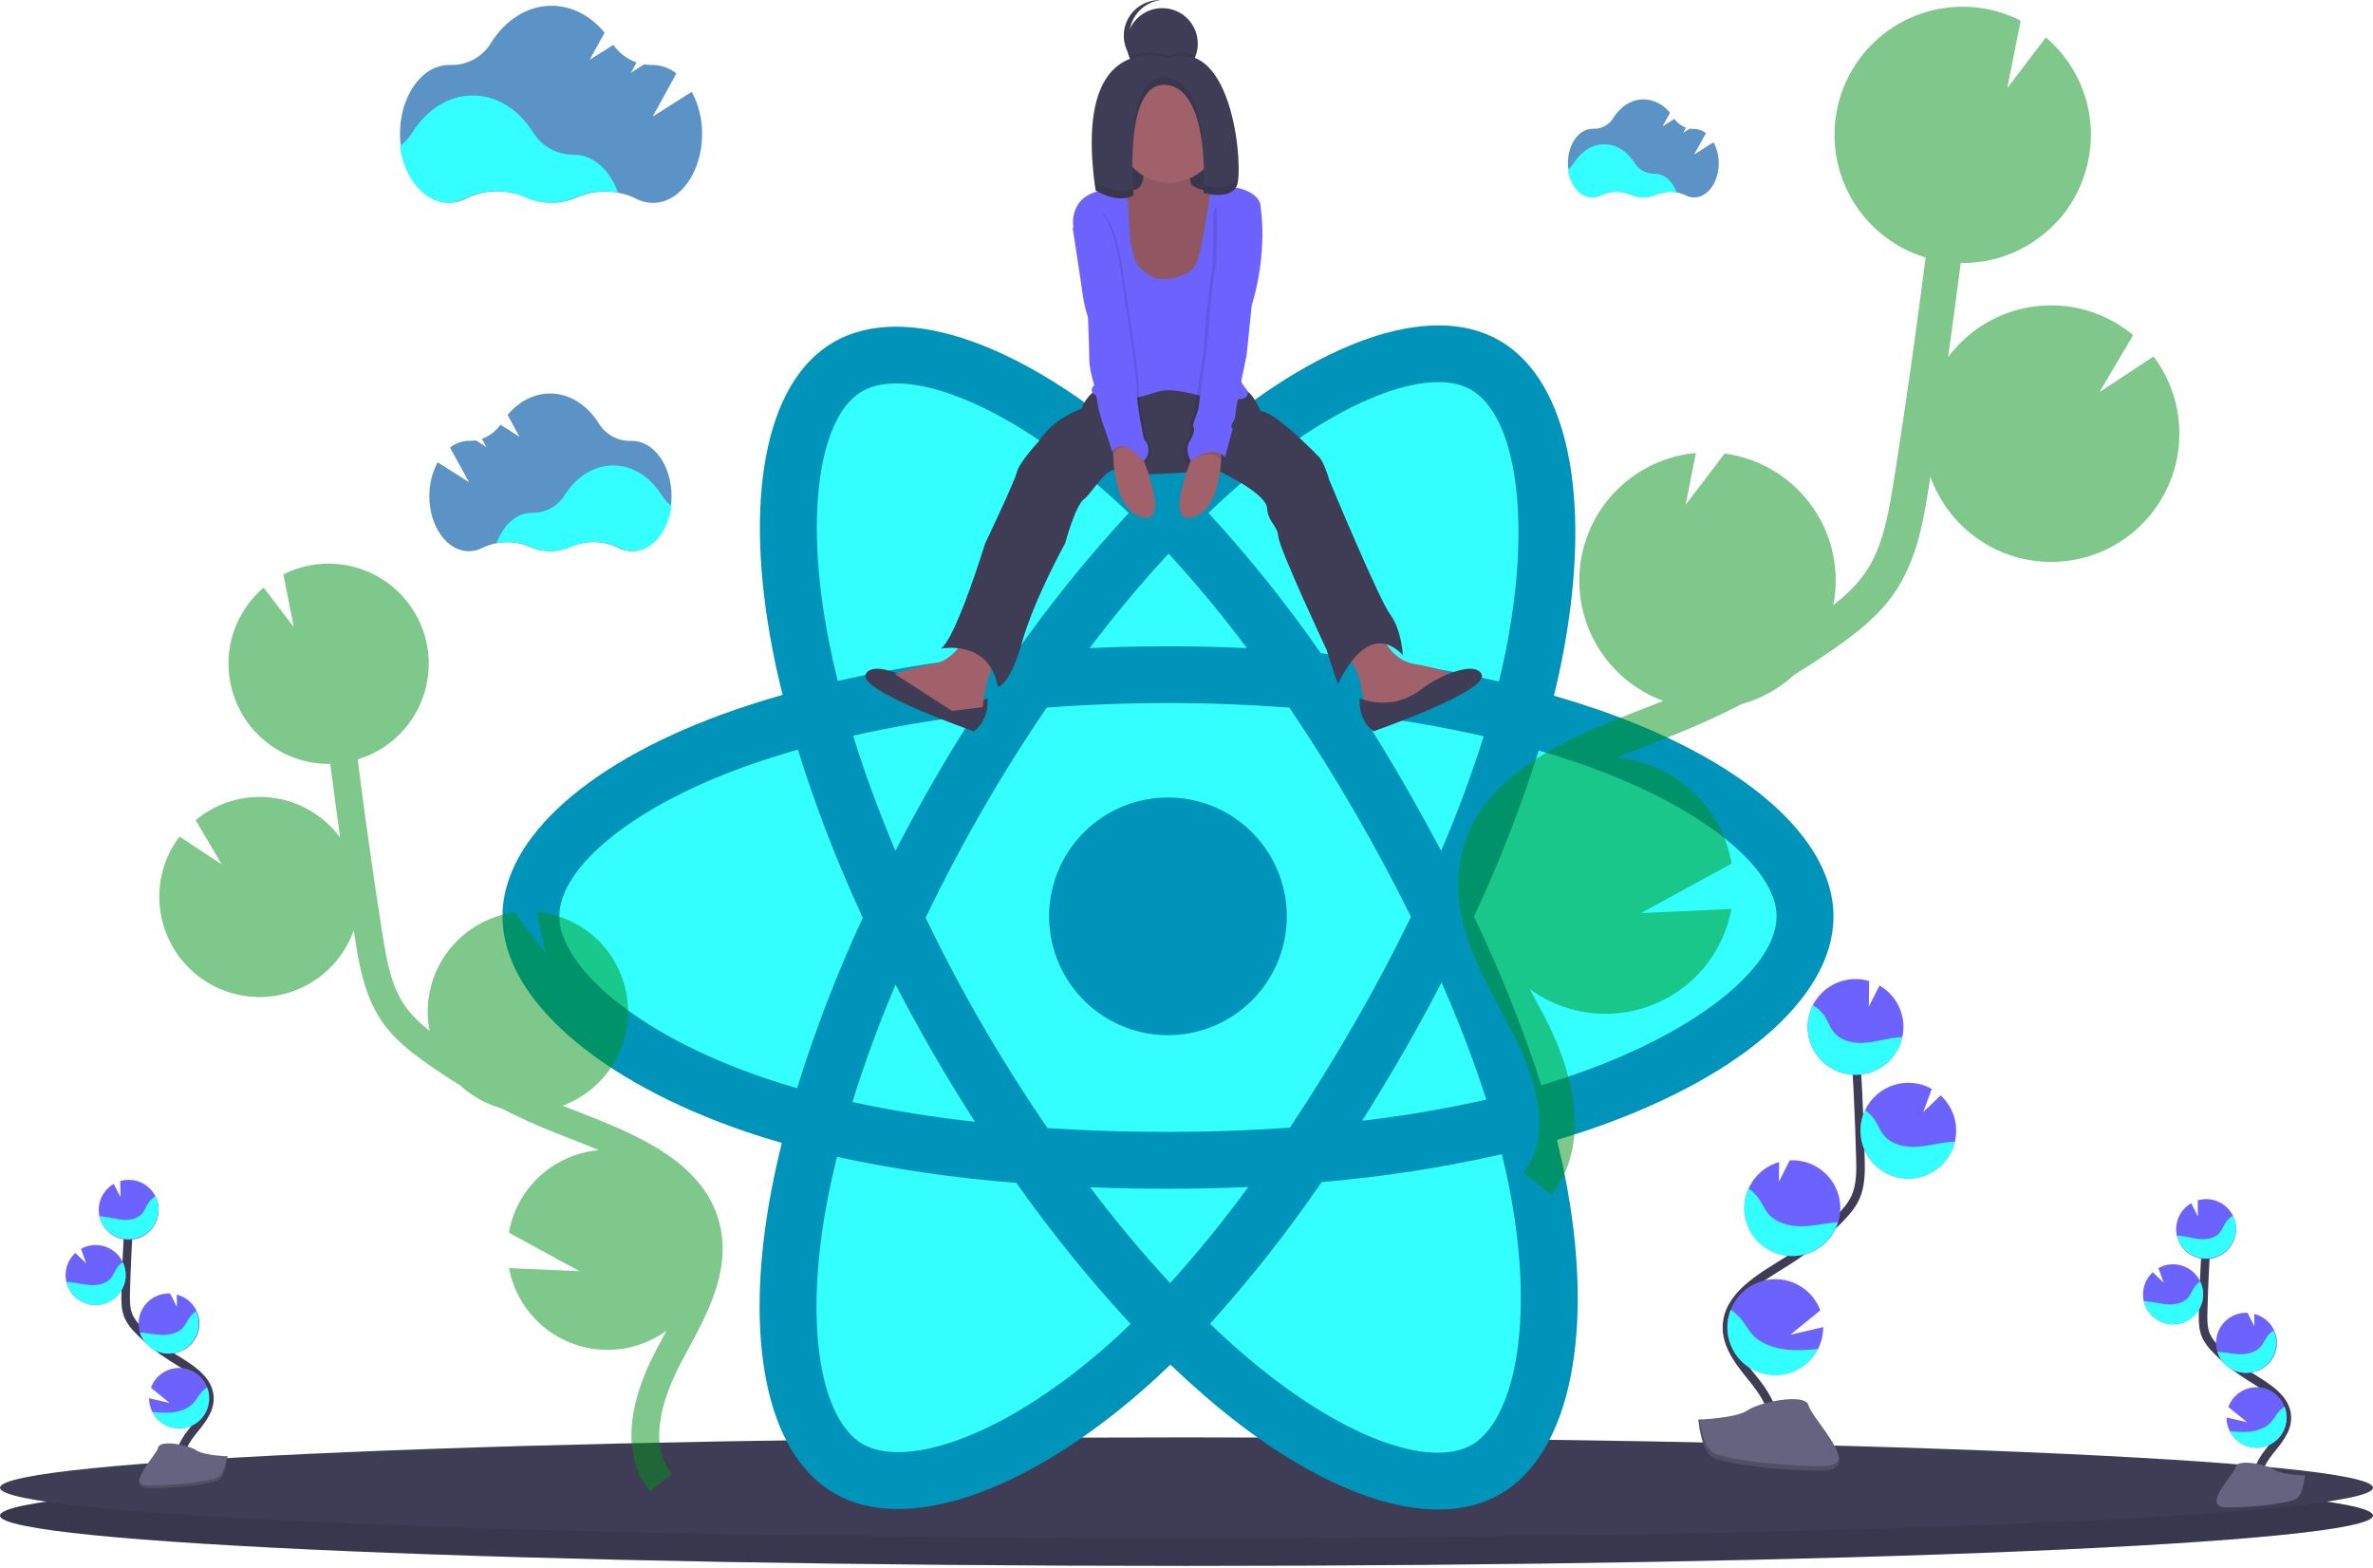 <svg width="1108" height="732" viewBox="0 0 1108 732" fill="none" xmlns="http://www.w3.org/2000/svg">
<g id="react 1" clip-path="url(#clip0)">
<g id="ground">
<path id="Vector" d="M554 731.18C859.966 731.18 1108 720.659 1108 707.68C1108 694.701 859.966 684.18 554 684.18C248.034 684.18 0 694.701 0 707.68C0 720.659 248.034 731.18 554 731.18Z" fill="#3F3D56"/>
<path id="Vector_2" opacity="0.1" d="M554 731.18C859.966 731.18 1108 720.659 1108 707.68C1108 694.701 859.966 684.18 554 684.18C248.034 684.18 0 694.701 0 707.68C0 720.659 248.034 731.18 554 731.18Z" fill="black"/>
<path id="Vector_3" d="M554 718.18C859.966 718.18 1108 707.659 1108 694.68C1108 681.701 859.966 671.18 554 671.18C248.034 671.18 0 681.701 0 694.68C0 707.659 248.034 718.18 554 718.18Z" fill="#3F3D56"/>
</g>
<g id="reactlogo">
<path id="Vector_4" d="M745.57 331.15C738.957 328.883 732.29 326.783 725.57 324.85C726.677 320.323 727.707 315.773 728.66 311.2C743.8 237.69 733.9 178.47 700.09 158.98C667.67 140.28 614.65 159.78 561.09 206.37C555.81 210.983 550.653 215.717 545.62 220.57C542.24 217.337 538.807 214.167 535.32 211.06C479.21 161.23 423 140.24 389.18 159.79C356.79 178.54 347.18 234.21 360.83 303.88C362.163 310.78 363.693 317.64 365.42 324.46C357.47 326.72 349.78 329.13 342.42 331.7C276.63 354.59 234.61 390.59 234.61 427.88C234.61 466.39 279.72 505.02 348.25 528.44C353.81 530.327 359.41 532.08 365.05 533.7C363.223 541.033 361.597 548.427 360.17 555.88C347.17 624.34 357.33 678.7 389.63 697.33C423 716.59 479 696.79 533.52 649.13C537.83 645.36 542.15 641.36 546.52 637.18C551.973 642.44 557.57 647.547 563.31 652.5C616.13 697.95 668.31 716.31 700.57 697.62C733.9 678.33 744.73 619.93 730.67 548.89C729.603 543.463 728.36 537.927 726.94 532.28C730.88 531.12 734.733 529.917 738.5 528.67C809.74 505.07 856.1 466.91 856.1 427.88C856.1 390.45 812.72 354.26 745.6 331.15H745.57Z" fill="#0094BB"/>
<path id="Vector_5" d="M730.12 503.47C726.72 504.6 723.24 505.68 719.68 506.74C710.994 479.811 700.48 453.506 688.21 428.01C700.012 402.853 710.118 376.936 718.46 350.43C724.81 352.27 730.99 354.21 736.93 356.26C794.44 376.05 829.52 405.32 829.52 427.88C829.52 451.88 791.63 483.09 730.12 503.47ZM704.6 554.05C710.82 585.46 711.7 613.86 707.6 636.05C703.9 656 696.46 669.3 687.26 674.63C667.67 685.96 625.79 671.23 580.62 632.36C575.44 627.9 570.23 623.15 564.99 618.11C583.822 597.261 601.225 575.164 617.08 551.97C645.401 549.57 673.524 545.227 701.25 538.97C702.517 544.09 703.64 549.09 704.62 553.97L704.6 554.05ZM446.48 672.69C427.34 679.45 412.1 679.64 402.89 674.33C383.29 663.02 375.14 619.33 386.26 560.83C387.593 553.917 389.103 547.04 390.79 540.2C418.401 546.128 446.382 550.181 474.54 552.33C490.859 575.443 508.681 597.457 527.89 618.23C524.03 621.97 520.083 625.607 516.05 629.14C491.94 650.22 467.77 665.14 446.48 672.69ZM356.84 503.32C326.53 492.96 301.51 479.5 284.35 464.82C268.94 451.62 261.16 438.51 261.16 427.88C261.16 405.25 294.9 376.38 351.16 356.77C358.227 354.31 365.357 352.067 372.55 350.04C380.907 376.839 391.025 403.056 402.84 428.52C390.878 454.349 380.636 480.94 372.18 508.12C367.02 506.647 361.907 505.047 356.84 503.32ZM386.89 298.78C375.21 239.09 382.96 194.06 402.48 182.78C423.27 170.78 469.24 187.9 517.7 230.93C520.8 233.68 523.91 236.56 527.02 239.53C507.948 260.176 490.266 282.064 474.09 305.05C446.197 307.551 418.496 311.857 391.16 317.94C389.567 311.593 388.143 305.21 386.89 298.79V298.78ZM655 364.97C648.927 354.477 642.63 344.117 636.11 333.89C655.94 336.4 674.93 339.72 692.77 343.8C687.045 361.96 680.407 379.82 672.88 397.31C667.14 386.41 661.18 375.63 655 364.97ZM545.64 258.5C558.564 272.59 570.769 287.322 582.21 302.64C557.737 301.487 533.253 301.487 508.76 302.64C520.83 286.72 533.2 271.92 545.64 258.51V258.5ZM435.64 365.15C429.54 375.73 423.69 386.443 418.09 397.29C410.36 378.96 403.75 360.93 398.35 343.52C416.08 339.52 434.99 336.31 454.69 333.84C448.077 344.133 441.72 354.57 435.62 365.15H435.64ZM455.25 523.8C436.022 521.713 416.913 518.639 398 514.59C403.49 496.88 410.25 478.46 418.15 459.73C423.77 470.59 429.64 481.31 435.76 491.89C441.987 502.683 448.477 513.32 455.23 523.8H455.25ZM546.39 599.13C533.79 585.59 521.24 570.59 509 554.38C520.9 554.853 533.02 555.09 545.36 555.09C558.027 555.09 570.53 554.81 582.87 554.25C571.479 569.825 559.296 584.804 546.37 599.13H546.39ZM673.08 458.78C680.997 476.625 687.979 494.869 694 513.44C674.853 517.748 655.493 521.049 636 523.33C642.567 512.91 648.927 502.367 655.08 491.7C661.333 480.86 667.333 469.887 673.08 458.78ZM632.08 478.44C622.667 494.787 612.73 510.82 602.27 526.54C583.83 527.86 564.78 528.54 545.36 528.54C525.94 528.54 507.21 527.94 489.09 526.76C478.363 511.093 468.233 495.037 458.7 478.59C449.167 462.143 440.33 445.45 432.19 428.51C440.37 411.49 449.18 394.79 458.62 378.41C468.047 362.037 478.09 346.037 488.75 330.41C507.24 329.01 526.18 328.28 545.34 328.28C564.5 328.28 583.56 329.02 602.03 330.42C612.57 346 622.57 361.937 632.03 378.23C641.49 394.523 650.42 411.147 658.82 428.1C650.52 445.18 641.617 461.947 632.11 478.4L632.08 478.44ZM686.85 181.98C707.66 193.98 715.75 242.38 702.68 305.85C701.82 309.977 700.887 314.093 699.88 318.2C672.504 311.994 644.746 307.607 616.79 305.07C600.77 282.064 583.22 260.161 564.26 239.51C568.927 235.017 573.69 230.647 578.55 226.4C624.43 186.47 667.31 170.71 686.85 181.98Z" fill="#33FFFF"/>
<path id="Vector_6" d="M545.34 372.38C556.317 372.38 567.047 375.635 576.174 381.733C585.301 387.832 592.415 396.5 596.615 406.641C600.816 416.782 601.915 427.942 599.774 438.707C597.632 449.473 592.346 459.363 584.584 467.124C576.823 474.886 566.933 480.172 556.168 482.314C545.402 484.455 534.242 483.356 524.101 479.155C513.96 474.955 505.292 467.841 499.193 458.714C493.095 449.587 489.84 438.857 489.84 427.88C489.839 420.591 491.273 413.374 494.062 406.64C496.851 399.905 500.939 393.787 506.093 388.633C511.247 383.479 517.365 379.391 524.099 376.602C530.834 373.813 538.051 372.379 545.34 372.38Z" fill="#0094BB"/>
</g>
<g id="girl">
<path id="Vector_7" d="M461.14 326.03C456.509 327.889 451.476 328.517 446.531 327.853C441.585 327.189 436.896 325.255 432.92 322.24C429.056 319.273 424.824 316.819 420.33 314.94C414.04 312.4 406.52 310.52 404.23 314.77C400.08 322.48 454.62 341.45 454.62 341.45C454.62 341.45 461.74 337.3 461.14 326.03Z" fill="#3F3D56"/>
<path id="Vector_8" d="M559.26 20.4C559.26 23.683 558.286 26.893 556.462 29.622C554.638 32.352 552.046 34.48 549.013 35.736C545.979 36.993 542.642 37.322 539.422 36.681C536.201 36.041 533.244 34.459 530.922 32.138C528.6 29.816 527.019 26.859 526.379 23.639C525.738 20.418 526.067 17.081 527.324 14.047C528.58 11.014 530.708 8.422 533.438 6.598C536.167 4.774 539.377 3.8 542.66 3.8C544.843 3.789 547.006 4.212 549.025 5.042C551.044 5.872 552.878 7.095 554.422 8.638C555.965 10.182 557.188 12.016 558.018 14.035C558.848 16.054 559.271 18.217 559.26 20.4Z" fill="#3F3D56"/>
<path id="Vector_9" d="M529.4 24.59C528.084 22.212 527.371 19.548 527.324 16.831C527.277 14.114 527.897 11.426 529.13 9.004C530.363 6.582 532.171 4.499 534.395 2.938C536.62 1.377 539.193 0.386 541.89 0.05C539.603 -0.03 537.324 0.364 535.197 1.206C533.069 2.049 531.138 3.322 529.526 4.947C527.914 6.571 526.656 8.511 525.829 10.645C525.003 12.779 524.627 15.061 524.724 17.347C524.822 19.633 525.391 21.875 526.396 23.931C527.401 25.986 528.82 27.812 530.565 29.294C532.309 30.775 534.341 31.879 536.532 32.538C538.724 33.196 541.028 33.395 543.3 33.12C540.445 33.015 537.665 32.174 535.23 30.68C532.795 29.185 530.787 27.088 529.4 24.59Z" fill="#3F3D56"/>
<path id="Vector_10" d="M566.38 43.52H521.91V112.89H566.38V43.52Z" fill="#3F3D56"/>
<path id="Vector_11" opacity="0.1" d="M566.38 43.52H521.91V112.89H566.38V43.52Z" fill="black"/>
<path id="Vector_12" d="M451.66 295.2C451.66 295.2 446.91 308.25 435.66 310.03C424.41 311.81 417.87 314.77 417.87 314.77L444.55 331.96L458.78 330.18C458.78 330.18 460.56 311.8 466.49 307.65C472.42 303.5 451.66 295.2 451.66 295.2Z" fill="#A0616A"/>
<path id="Vector_13" d="M644.34 295.2C644.34 295.2 649.09 308.25 660.34 310.03C671.59 311.81 678.13 314.77 678.13 314.77L651.45 331.96L637.22 330.18C637.22 330.18 635.44 311.8 629.51 307.65C623.58 303.5 644.34 295.2 644.34 295.2Z" fill="#A0616A"/>
<path id="Vector_14" d="M514.5 180.18C514.5 180.18 507.39 183.74 505.02 190.86C505.02 190.86 492.02 195.01 484.86 206.27C484.86 206.27 475.96 215.76 474.78 220.5C473.6 225.24 460 253.7 460 253.7C460 253.7 446.36 298.17 439.25 302.91C439.25 302.91 461.78 298.17 465.93 320.7C465.93 320.7 471.26 320.7 477.19 299.95C483.12 279.2 497.35 253.7 497.35 253.7C497.35 253.7 502.09 235.92 506.24 232.95C510.39 229.98 516.91 216.35 522.84 219.95C528.77 223.55 567.9 219.35 567.9 219.35C567.9 219.35 591 229.99 591.58 237.1C592.16 244.21 596.32 244.81 596.91 250.74C597.5 256.67 619.44 303.5 619.44 303.5C619.44 303.5 623.59 316.5 624.78 319.5C624.78 319.5 637.78 288.08 655.02 305.87C655.02 305.87 654.42 294.01 649.09 286.87C643.76 279.73 620.63 224.03 620.63 224.03C620.63 224.03 618.26 215.73 615.89 213.36C613.52 210.99 595.13 192.01 588.61 192.01C588.61 192.01 585.06 183.12 580.91 181.93L514.5 180.18Z" fill="#3F3D56"/>
<path id="Vector_15" d="M634.86 326.03C639.491 327.889 644.524 328.517 649.469 327.853C654.415 327.189 659.104 325.255 663.08 322.24C666.944 319.273 671.176 316.819 675.67 314.94C681.96 312.4 689.48 310.52 691.77 314.77C695.92 322.48 641.38 341.45 641.38 341.45C641.38 341.45 634.26 337.3 634.86 326.03Z" fill="#3F3D56"/>
<path id="Vector_16" d="M533.88 82.67C533.66 84.73 532.98 86.96 531.22 88.05C529.78 88.95 527.96 88.88 526.3 89.22C524.557 89.656 522.941 90.497 521.583 91.673C520.224 92.849 519.162 94.328 518.48 95.99C517.148 99.345 516.887 103.03 517.73 106.54C518.122 108.259 518.63 109.949 519.25 111.6C520.99 116.52 523.09 121.4 526.34 125.49C529.113 128.742 532.232 131.682 535.64 134.26C537.75 135.98 539.93 137.73 542.53 138.54C544.293 139.005 546.107 139.247 547.93 139.26C550.18 139.36 552.58 139.43 554.53 138.31C557.53 136.58 558.42 132.76 560.05 129.69C561.43 127.09 563.49 124.88 564.78 122.23C565.697 120.141 566.368 117.953 566.78 115.71L569.55 103.41C570.55 98.94 571.47 93.9 568.96 90.07C568.778 89.758 568.524 89.495 568.22 89.3C567.737 89.11 567.211 89.058 566.7 89.15C563.512 89.357 560.332 88.631 557.55 87.06C557.114 86.835 556.724 86.529 556.4 86.16C556.001 85.519 555.76 84.793 555.7 84.04C555.43 82.516 555.001 81.025 554.42 79.59C554.256 79.073 553.956 78.61 553.55 78.25C553.124 77.983 552.641 77.822 552.14 77.78C547.859 77.085 543.542 76.635 539.21 76.43C537.79 76.36 535.65 75.79 534.67 77.05C533.69 78.31 534 81.17 533.88 82.67Z" fill="#A0616A"/>
<path id="Vector_17" opacity="0.1" d="M533.88 82.67C533.66 84.73 532.98 86.96 531.22 88.05C529.78 88.95 527.96 88.88 526.3 89.22C524.557 89.656 522.941 90.497 521.583 91.673C520.224 92.849 519.162 94.328 518.48 95.99C517.148 99.345 516.887 103.03 517.73 106.54C518.122 108.259 518.63 109.949 519.25 111.6C520.99 116.52 523.09 121.4 526.34 125.49C529.113 128.742 532.232 131.682 535.64 134.26C537.75 135.98 539.93 137.73 542.53 138.54C544.293 139.005 546.107 139.247 547.93 139.26C550.18 139.36 552.58 139.43 554.53 138.31C557.53 136.58 558.42 132.76 560.05 129.69C561.43 127.09 563.49 124.88 564.78 122.23C565.697 120.141 566.368 117.953 566.78 115.71L569.55 103.41C570.55 98.94 571.47 93.9 568.96 90.07C568.778 89.758 568.524 89.495 568.22 89.3C567.737 89.11 567.211 89.058 566.7 89.15C563.512 89.357 560.332 88.631 557.55 87.06C557.114 86.835 556.724 86.529 556.4 86.16C556.001 85.519 555.76 84.793 555.7 84.04C555.43 82.516 555.001 81.025 554.42 79.59C554.256 79.073 553.956 78.61 553.55 78.25C553.124 77.983 552.641 77.822 552.14 77.78C547.859 77.085 543.542 76.635 539.21 76.43C537.79 76.36 535.65 75.79 534.67 77.05C533.69 78.31 534 81.17 533.88 82.67Z" fill="black"/>
<path id="Vector_18" d="M525.85 89.74C523.534 89.048 521.136 88.672 518.72 88.62C513 88.48 506.88 90.45 503.58 95.12C501.332 98.491 500.509 102.614 501.29 106.59C502.086 110.528 503.876 114.198 506.49 117.25C508 118.854 509.341 120.61 510.49 122.49C512.07 125.49 512.12 129.08 512.55 132.49C513.55 140.61 517.01 148.24 518.38 156.31C519.75 164.38 518.57 173.73 512.2 178.86C511.13 179.72 509.83 180.63 509.74 182C509.6 184.19 512.45 185.12 514.64 185.33C521.19 185.95 527.91 186.56 534.27 184.87C536.9 184.17 539.44 183.08 542.12 182.58C548.92 181.31 555.76 183.92 562.57 185.17C567.498 185.984 572.485 186.388 577.48 186.38C578.643 186.484 579.814 186.33 580.91 185.93C581.453 185.717 581.915 185.337 582.227 184.844C582.54 184.352 582.688 183.772 582.65 183.19C582.428 182.436 582.022 181.749 581.47 181.19C578.03 176.94 576.98 171.29 576.04 165.9L572.89 147.79C571.2 138.11 569.63 127.59 574.21 118.9C577.5 112.65 583.57 108.25 587.04 102.1C588.25 100.241 588.796 98.028 588.59 95.82C588.07 92.73 585.28 90.52 582.42 89.23C576.917 86.761 570.669 86.532 565 88.59C565.1 92.92 564 97.3 563.29 101.59L562.08 108.59C561.464 112.715 560.559 116.792 559.37 120.79C558.938 122.389 558.202 123.89 557.2 125.21C556.132 126.397 554.828 127.348 553.37 128C550.214 129.543 546.743 130.337 543.23 130.32C541.708 130.343 540.194 130.11 538.75 129.63C536.424 128.61 534.326 127.135 532.58 125.29C531.968 124.767 531.421 124.173 530.95 123.52C530.452 122.689 530.078 121.789 529.84 120.85C529.03 118.404 528.392 115.905 527.93 113.37C527.63 111.43 527.53 109.46 527.39 107.5C527 101.71 527 95.31 525.85 89.74Z" fill="#6C63FF"/>
<path id="Vector_19" d="M519.84 204.49C519.84 204.49 517.47 235.92 532.29 241.25C547.11 246.58 534.07 215.16 534.07 215.16L529.32 205.68L519.84 204.49Z" fill="#A0616A"/>
<path id="Vector_20" d="M570.23 204.49C570.23 204.49 572.6 235.92 557.78 241.25C542.96 246.58 556 215.16 556 215.16L560.75 205.68L570.23 204.49Z" fill="#A0616A"/>
<path id="Vector_21" opacity="0.1" d="M506.79 99.59L502.05 107.3C502.05 107.3 506.2 133.98 506.79 138.72C507.302 142.14 508.098 145.512 509.17 148.8C509.17 148.8 509.76 163.03 509.76 168.37C509.76 173.71 512.76 182.6 512.76 182.6C513.178 187.64 514.185 192.614 515.76 197.42C518.13 203.94 520.5 211.65 520.5 211.65C520.5 211.65 523.5 203.35 535.32 215.8C536.644 214.457 537.386 212.646 537.386 210.76C537.386 208.874 536.644 207.063 535.32 205.72C535.32 205.72 531.77 189.72 531.77 181.41C531.77 173.1 525.24 133.41 525.24 133.41C525.24 133.41 521 88.29 506.79 99.59Z" fill="black"/>
<path id="Vector_22" d="M505.61 98.96L500.87 106.67C500.87 106.67 505.02 133.35 505.61 138.09C506.123 141.511 506.923 144.883 508 148.17C508 148.17 508.59 162.4 508.59 167.73C508.59 173.06 511.59 181.96 511.59 181.96C512.006 187 513.013 191.975 514.59 196.78C516.96 203.31 519.34 211.01 519.34 211.01C519.34 211.01 522.34 202.71 534.16 215.16C535.481 213.817 536.221 212.009 536.221 210.125C536.221 208.241 535.481 206.433 534.16 205.09C534.16 205.09 530.6 189.09 530.6 180.78C530.6 172.47 524.08 132.78 524.08 132.78C524.08 132.78 519.84 87.69 505.61 98.96Z" fill="#6C63FF"/>
<path id="Vector_23" opacity="0.1" d="M583.87 94.81L586.87 98.34C586.87 98.34 590.36 118.52 582.65 144.02L580.28 167.14C580.28 167.14 576.13 186.71 575.54 191.45C574.95 196.19 574.95 196.78 573.76 198.56C573.399 198.976 573.2 199.509 573.2 200.06C573.2 200.611 573.399 201.144 573.76 201.56L570.2 214.56C570.2 214.56 564.87 208.04 554.2 216.34C554.2 216.34 551.2 211.6 553.6 207.45C556 203.3 555.97 201.52 555.38 200.33C554.79 199.14 557.75 193.22 557.75 192.03C557.75 190.84 561.93 163.59 561.93 163.59C561.93 163.59 563.71 136.91 565.49 128.02C566.58 122.55 566.56 110.36 566.37 101.78C566.18 92.84 577 88 583.37 94.28C583.52 94.44 583.7 94.59 583.87 94.81Z" fill="black"/>
<path id="Vector_24" d="M585.65 93.59L588.65 97.12C588.65 97.12 592.14 117.31 584.43 142.8L582.06 165.92C582.06 165.92 577.91 185.49 577.32 190.23C576.73 194.97 576.72 195.57 575.54 197.35C575.177 197.765 574.977 198.298 574.977 198.85C574.977 199.402 575.177 199.935 575.54 200.35L572 213.39C572 213.39 566.67 206.86 556 215.16C556 215.16 553 210.42 555.41 206.27C557.82 202.12 557.78 200.34 557.19 199.16C556.6 197.98 559.56 192.04 559.56 190.86C559.56 189.68 563.71 162.4 563.71 162.4C563.71 162.4 565.49 135.72 567.27 126.82C569.05 117.92 567.86 91.25 567.86 91.25C567.86 91.25 577.35 84.73 585.65 93.59Z" fill="#6C63FF"/>
<path id="Vector_25" d="M545.92 85.33C559.02 85.33 569.64 74.71 569.64 61.61C569.64 48.51 559.02 37.89 545.92 37.89C532.82 37.89 522.2 48.51 522.2 61.61C522.2 74.71 532.82 85.33 545.92 85.33Z" fill="#A0616A"/>
<path id="Vector_26" opacity="0.1" d="M558.29 26C557.15 29.183 555.065 31.942 552.314 33.907C549.563 35.873 546.278 36.952 542.898 37C539.517 37.047 536.203 36.062 533.397 34.175C530.592 32.288 528.43 29.589 527.2 26.44C536.46 22.71 545.92 26.03 545.92 26.03C550.65 24.37 554.75 24.52 558.29 26Z" fill="black"/>
<path id="Vector_27" d="M545.92 27.22C545.92 27.22 500.27 11.22 511.54 88.88C511.54 88.88 521.62 95.4 529.32 91.25C529.32 91.25 523.99 37.3 544.74 39.67C565.49 42.04 561.93 90.07 561.93 90.07C561.93 90.07 573.79 93.62 577.35 87.07C580.91 80.52 576.16 16.59 545.92 27.22Z" fill="#3F3D56"/>
<path id="Vector_28" opacity="0.1" d="M544.74 36.11C530.5 34.49 528.54 59.38 528.74 75.16C528.91 59.47 531.55 38.16 544.74 39.67C559.55 41.36 561.98 66.33 562.15 80.47C562.32 67.49 560.9 37.96 544.74 36.11Z" fill="black"/>
<path id="Vector_29" opacity="0.1" d="M511.54 85.32C510.508 78.522 509.917 71.664 509.77 64.79C509.721 72.854 510.312 80.91 511.54 88.88C511.54 88.88 521.62 95.4 529.32 91.25C529.32 91.25 529.2 89.97 529.06 87.82C521.39 91.69 511.54 85.32 511.54 85.32Z" fill="black"/>
<path id="Vector_30" opacity="0.1" d="M577.35 83.59C574.03 89.67 563.52 87 562.1 86.59C562.03 88.79 561.93 90.11 561.93 90.11C561.93 90.11 573.79 93.66 577.35 87.11C578.08 85.77 578.46 81.98 578.35 76.91C578.25 80.16 577.9 82.59 577.35 83.59Z" fill="black"/>
</g>
<g id="flowers">
<g id="flower5" opacity="0.5">
<path id="Vector_31" d="M767.68 330.79L774.57 328.09C775.23 327.83 775.88 327.55 776.57 327.28C763.819 322.585 753.045 313.691 746.02 302.061C738.994 290.43 736.136 276.755 737.914 263.285C739.692 249.814 746 237.349 755.803 227.939C765.605 218.53 778.318 212.736 791.85 211.51L787.05 235.71L805.27 211.79H805.43C821.158 213.952 835.383 222.273 844.977 234.921C854.571 247.57 858.748 263.512 856.59 279.24C856.44 280.37 856.2 281.47 855.99 282.58C861.6 278.15 866.86 273.26 870.8 267.58C878.8 256.04 881.51 241.82 884.27 224.41C889.74 189.93 894.67 155.07 899.11 120.23C885.476 116.117 873.757 107.275 866.058 95.294C858.36 83.314 855.187 68.98 857.11 54.87C857.36 53.05 857.71 51.28 858.11 49.53C858.21 49.09 858.31 48.65 858.42 48.22C858.85 46.53 859.33 44.87 859.89 43.22C859.98 42.95 860.1 42.7 860.19 42.44C860.69 41.07 861.19 39.72 861.84 38.44C862.06 37.94 862.28 37.44 862.51 36.97C863.2 35.54 863.93 34.14 864.73 32.78C865 32.33 865.29 31.9 865.56 31.45C866.18 30.45 866.83 29.45 867.5 28.52C867.86 28.02 868.21 27.52 868.58 27.03L868.85 26.64C877.341 15.527 889.458 7.74 903.094 4.635C916.73 1.529 931.024 3.3 943.49 9.64L937.25 41.13L955.25 17.49C964.932 25.693 971.738 36.776 974.674 49.121C977.61 61.466 976.523 74.427 971.57 86.11H971.64C971.47 86.51 971.26 86.89 971.09 87.29C970.76 88.03 970.42 88.76 970.09 89.49C969.63 90.42 969.09 91.33 968.64 92.23C968.26 92.91 967.89 93.59 967.48 94.23C966.89 95.23 966.25 96.13 965.61 97.06C965.23 97.6 964.88 98.16 964.49 98.69C963.49 100.08 962.37 101.41 961.23 102.69C960.83 103.14 960.4 103.55 959.98 103.99C959.17 104.85 958.36 105.7 957.5 106.51C956.97 107.01 956.41 107.51 955.86 107.97C955.07 108.67 954.26 109.35 953.43 109.97C952.84 110.44 952.24 110.89 951.64 111.33C950.77 111.96 949.89 112.55 949 113.14C948.4 113.53 947.8 113.92 947.19 114.29C946.19 114.9 945.14 115.46 944.09 116.01C943.56 116.28 943.09 116.58 942.5 116.84C940.92 117.61 939.3 118.32 937.65 118.95C937.34 119.07 937.01 119.16 936.7 119.27C935.32 119.77 933.93 120.27 932.52 120.62C931.91 120.79 931.29 120.93 930.67 121.08C929.52 121.36 928.36 121.62 927.19 121.84C926.523 121.96 925.833 122.07 925.12 122.17C923.97 122.34 922.81 122.47 921.64 122.57C920.95 122.63 920.27 122.69 919.57 122.73C918.31 122.79 917.04 122.8 915.77 122.79C915.687 122.785 915.603 122.785 915.52 122.79C913.64 137.457 911.667 152.123 909.6 166.79C914.45 160.243 920.585 154.756 927.631 150.664C934.677 146.573 942.485 143.964 950.575 142.998C958.665 142.032 966.867 142.728 974.678 145.045C982.489 147.361 989.745 151.249 996 156.47L980.32 183.05L1005.53 166.46C1015.06 179.075 1019.2 194.958 1017.03 210.62C1016.29 216.119 1014.78 221.486 1012.53 226.56C1007.72 237.547 999.714 246.834 989.558 253.215C979.402 259.596 967.562 262.778 955.576 262.347C943.589 261.916 932.008 257.891 922.337 250.797C912.666 243.702 905.35 233.864 901.34 222.56C901.11 224.04 900.89 225.56 900.66 227.02C898.22 242.37 895.19 261.48 884.43 277.02C877.14 287.58 867.1 295.38 857.34 302.24C850.993 306.707 844.5 310.963 837.86 315.01C830.89 321.473 822.482 326.183 813.33 328.75C802.663 334.21 791.767 339.147 780.64 343.56L773.69 346.28C767.44 348.72 761.04 351.22 754.69 353.88C755.69 353.97 756.69 354.05 757.69 354.18C770.273 355.908 781.981 361.59 791.123 370.407C800.265 379.224 806.368 390.718 808.55 403.23L766.24 426.34L808.42 424.45C806.731 433.803 802.814 442.612 797 450.13C787.462 462.476 773.482 470.612 758.036 472.805C742.589 474.997 726.897 471.074 714.3 461.87L716.4 465.78C717.8 468.36 719.18 470.93 720.52 473.48C738.85 508.22 740.18 538.22 724.27 557.97L711.27 547.52C726.76 528.3 714.47 497.75 705.77 481.25C704.45 478.75 703.09 476.25 701.77 473.69C690 451.86 676.65 427.12 682 400.79C690 361.09 733.05 344.29 767.68 330.79Z" fill="#009017"/>
</g>
<g id="flower4" opacity="0.5">
<path id="Vector_32" d="M269.6 519.01L264.22 516.9C263.7 516.7 263.22 516.47 262.68 516.27C272.635 512.599 281.044 505.651 286.527 496.568C292.01 487.484 294.241 476.806 292.852 466.287C291.463 455.769 286.537 446.036 278.884 438.687C271.231 431.338 261.306 426.811 250.74 425.85L254.49 444.75L240.27 426.07H240.14C234.054 426.901 228.191 428.923 222.887 432.021C217.582 435.118 212.94 439.231 209.226 444.123C205.511 449.015 202.797 454.591 201.238 460.532C199.679 466.474 199.306 472.664 200.14 478.75C200.26 479.64 200.45 480.49 200.61 481.36C196.198 478.043 192.302 474.09 189.05 469.63C182.82 460.63 180.68 449.51 178.52 435.92C174.29 408.99 170.45 381.77 167 354.59C177.644 351.372 186.791 344.464 192.797 335.107C198.804 325.75 201.276 314.557 199.77 303.54C199.57 302.12 199.3 300.74 198.98 299.37L198.74 298.37C198.4 297.05 198.03 295.75 197.59 294.49C197.52 294.28 197.43 294.08 197.35 293.88C196.96 292.81 196.53 291.76 196.07 290.73C195.89 290.35 195.72 289.96 195.54 289.58C195 288.47 194.43 287.38 193.81 286.32C193.6 285.96 193.37 285.62 193.16 285.32C192.67 284.54 192.16 283.77 191.64 283.03C191.36 282.64 191.09 282.24 190.8 281.86L190.59 281.56C183.959 272.882 174.499 266.799 163.852 264.366C153.205 261.933 142.042 263.303 132.3 268.24L137.18 292.84L123.11 274.38C115.549 280.787 110.235 289.442 107.941 299.083C105.647 308.723 106.495 318.845 110.36 327.97H110.31C110.44 328.28 110.6 328.58 110.74 328.89C111 329.47 111.26 330.04 111.54 330.61C111.9 331.33 112.28 332.04 112.68 332.74C112.97 333.28 113.26 333.81 113.58 334.33C114.04 335.08 114.58 335.81 115.04 336.54C115.34 336.96 115.61 337.4 115.92 337.81C116.72 338.89 117.57 339.93 118.46 340.94C118.77 341.29 119.11 341.61 119.46 341.94C120.09 342.61 120.73 343.27 121.4 343.94C121.81 344.34 122.25 344.71 122.68 345.08C123.3 345.633 123.93 346.163 124.57 346.67C125.03 347.03 125.5 347.38 125.97 347.73C126.65 348.22 127.34 348.73 128.03 349.14C128.5 349.45 128.97 349.75 129.45 350.04C130.24 350.52 131.05 350.95 131.87 351.38C132.29 351.6 132.69 351.83 133.11 352.04C134.35 352.64 135.61 353.19 136.9 353.68C137.14 353.78 137.4 353.84 137.64 353.93C138.71 354.32 139.8 354.68 140.91 354.99C141.38 355.12 141.91 355.23 142.35 355.34C143.25 355.56 144.15 355.77 145.07 355.94L146.68 356.2C147.58 356.33 148.49 356.43 149.4 356.51C149.94 356.56 150.47 356.6 151.02 356.63C152.02 356.68 153.02 356.69 154.02 356.68H154.21C155.677 368.16 157.217 379.63 158.83 391.09C155.049 385.969 150.262 381.676 144.762 378.472C139.262 375.268 133.165 373.223 126.846 372.46C120.527 371.698 114.119 372.235 108.015 374.039C101.911 375.843 96.24 378.875 91.35 382.95L103.49 403.59L83.81 390.64C80.119 395.516 77.424 401.072 75.88 406.99C74.335 412.908 73.972 419.072 74.81 425.13C75.391 429.43 76.579 433.625 78.34 437.59C82.099 446.17 88.35 453.422 96.281 458.406C104.213 463.389 113.459 465.874 122.82 465.537C132.181 465.201 141.225 462.059 148.779 456.519C156.332 450.98 162.046 443.298 165.18 434.47C165.36 435.62 165.53 436.79 165.71 437.95C167.61 449.95 169.98 464.87 178.38 477.03C184.08 485.27 191.92 491.36 199.54 496.72C204.5 500.213 209.57 503.547 214.75 506.72C220.196 511.767 226.763 515.448 233.91 517.46C242.23 521.72 250.75 525.6 259.45 529.02L264.87 531.15C269.75 533.05 274.75 535 279.68 537.08C278.9 537.15 278.11 537.21 277.32 537.32C267.498 538.666 258.357 543.098 251.218 549.977C244.079 556.855 239.31 565.825 237.6 575.59L270.6 593.59L237.66 592.12C239.11 599.89 242.506 607.167 247.529 613.269C252.553 619.372 259.042 624.102 266.389 627.018C273.736 629.934 281.702 630.941 289.543 629.945C297.385 628.948 304.846 625.981 311.23 621.32C310.68 622.32 310.14 623.32 309.59 624.37C308.5 626.37 307.42 628.37 306.37 630.37C292.06 657.5 291.02 680.94 303.45 696.37L313.58 688.21C301.48 673.21 311.08 649.34 317.88 636.45C318.88 634.5 319.97 632.53 321.04 630.55C330.23 613.55 340.65 594.18 336.5 573.61C330.29 542.67 296.64 529.59 269.6 519.01Z" fill="#009117"/>
</g>
<g id="flower3">
<path id="Vector_33" d="M85 686.32C82 680.81 85.4 674.06 89.28 669.14C93.16 664.22 97.89 659.14 97.79 652.85C97.65 643.85 88.09 638.54 80.46 633.77C74.799 630.227 69.576 626.028 64.9 621.26C62.946 619.422 61.328 617.256 60.12 614.86C58.54 611.34 58.59 607.34 58.69 603.48C59.023 590.64 59.657 577.813 60.59 565" stroke="#3F3D56" stroke-width="4" stroke-miterlimit="10"/>
<path id="Vector_34" d="M46.11 564.29C46.218 561.941 46.916 559.657 48.139 557.649C49.363 555.641 51.072 553.973 53.11 552.8L56.25 559.01L56.16 551.49C57.657 551.044 59.219 550.855 60.78 550.93C63.543 551.065 66.204 552.016 68.427 553.662C70.651 555.308 72.336 557.576 73.272 560.18C74.207 562.783 74.35 565.605 73.683 568.29C73.016 570.975 71.568 573.402 69.523 575.264C67.477 577.127 64.926 578.342 62.191 578.756C59.456 579.17 56.659 578.764 54.154 577.59C51.65 576.416 49.549 574.526 48.117 572.159C46.685 569.792 45.987 567.054 46.11 564.29Z" fill="#6C63FF"/>
<path id="Vector_35" d="M71.14 659.29C72.535 662.066 74.813 664.299 77.616 665.638C80.419 666.977 83.588 667.345 86.624 666.685C89.659 666.026 92.389 664.375 94.383 661.993C96.378 659.612 97.523 656.634 97.64 653.53C97.74 651.59 97.43 649.652 96.73 647.84C95.724 645.16 93.921 642.852 91.563 641.228C89.205 639.605 86.406 638.743 83.543 638.759C80.68 638.776 77.891 639.669 75.552 641.32C73.212 642.97 71.435 645.298 70.46 647.99L79.23 655.12L69.59 652.88C69.585 655.11 70.116 657.309 71.14 659.29Z" fill="#6C63FF"/>
<path id="Vector_36" d="M78.07 632.04C81.567 632.305 85.036 631.247 87.791 629.076C90.546 626.906 92.385 623.78 92.946 620.318C93.507 616.856 92.748 613.309 90.819 610.38C88.89 607.451 85.932 605.353 82.53 604.5L82.6 610.29L79.42 604C75.7 603.826 72.064 605.137 69.311 607.645C66.558 610.152 64.914 613.65 64.74 617.37C64.566 621.09 65.877 624.726 68.385 627.479C70.892 630.232 74.39 631.876 78.11 632.05L78.07 632.04Z" fill="#6C63FF"/>
<path id="Vector_37" d="M44 609.37C45.839 609.457 47.676 609.18 49.408 608.557C51.139 607.933 52.731 606.975 54.093 605.736C55.454 604.497 56.558 603.003 57.342 601.337C58.125 599.672 58.573 597.869 58.66 596.03C58.747 594.192 58.47 592.354 57.847 590.622C57.223 588.89 56.265 587.298 55.026 585.937C53.788 584.576 52.293 583.472 50.627 582.688C48.962 581.905 47.158 581.457 45.32 581.37C42.695 581.24 40.088 581.857 37.8 583.15L40.28 589.95L35.17 585.05C32.437 587.553 30.808 591.038 30.64 594.74C30.572 596.034 30.694 597.331 31 598.59C31.698 601.557 33.345 604.215 35.691 606.161C38.038 608.107 40.955 609.233 44 609.37Z" fill="#6C63FF"/>
<path id="Vector_38" d="M48 568.03C51.24 568.39 54.39 569.4 57.64 569.6C60.89 569.8 64.46 569.02 66.52 566.5C67.63 565.13 68.18 563.41 69.11 561.93C70.001 560.548 71.216 559.405 72.65 558.6C73.497 560.37 73.962 562.298 74.016 564.26C74.069 566.221 73.71 568.172 72.961 569.986C72.212 571.799 71.09 573.435 69.668 574.787C68.246 576.139 66.556 577.178 64.707 577.834C62.858 578.491 60.891 578.752 58.935 578.6C56.979 578.447 55.076 577.886 53.351 576.951C51.626 576.016 50.116 574.729 48.921 573.173C47.725 571.617 46.87 569.828 46.41 567.92C46.94 567.94 47.47 567.98 48 568.03Z" fill="#33FFFF"/>
<path id="Vector_39" d="M44 609.37C46.42 609.493 48.831 608.985 50.997 607.897C53.162 606.808 55.008 605.176 56.354 603.161C57.699 601.145 58.498 598.814 58.673 596.397C58.848 593.98 58.392 591.558 57.35 589.37C56.236 590.122 55.278 591.083 54.53 592.2C53.53 593.71 52.92 595.45 51.75 596.84C49.56 599.41 45.83 600.25 42.44 600.09C39.05 599.93 35.78 598.98 32.44 598.67C31.97 598.67 31.5 598.59 31.03 598.58C31.725 601.544 33.367 604.201 35.707 606.148C38.048 608.095 40.959 609.226 44 609.37Z" fill="#33FFFF"/>
<path id="Vector_40" d="M78.07 632.04C80.469 632.163 82.859 631.667 85.011 630.6C87.162 629.532 89.003 627.929 90.356 625.944C91.709 623.959 92.529 621.66 92.736 619.267C92.943 616.874 92.531 614.468 91.54 612.28C90.374 613.038 89.357 614.004 88.54 615.13C87.45 616.67 86.77 618.44 85.54 619.86C83.18 622.5 79.2 623.43 75.61 623.34C72.02 623.25 68.79 622.41 65.33 622.15C66.174 624.911 67.852 627.343 70.133 629.114C72.413 630.884 75.186 631.906 78.07 632.04Z" fill="#33FFFF"/>
<path id="Vector_41" d="M71.14 659.29C72.535 662.066 74.813 664.299 77.616 665.638C80.419 666.977 83.588 667.345 86.624 666.685C89.659 666.026 92.389 664.375 94.383 661.993C96.378 659.612 97.523 656.634 97.64 653.53C97.74 651.59 97.43 649.652 96.73 647.84C95.574 648.596 94.536 649.52 93.65 650.58C92.31 652.21 91.44 654.05 89.89 655.58C87.02 658.4 82.39 659.58 78.27 659.67C75.888 659.68 73.507 659.553 71.14 659.29Z" fill="#33FFFF"/>
</g>
<g id="flower2">
<path id="Vector_42" d="M1055 695.32C1052 689.81 1055.4 683.06 1059.28 678.14C1063.16 673.22 1067.89 668.14 1067.79 661.85C1067.65 652.85 1058.09 647.54 1050.46 642.77C1044.8 639.227 1039.58 635.028 1034.9 630.26C1032.95 628.422 1031.33 626.256 1030.12 623.86C1028.54 620.34 1028.59 616.34 1028.69 612.48C1029.02 599.64 1029.65 586.813 1030.59 574" stroke="#3F3D56" stroke-width="4" stroke-miterlimit="10"/>
<path id="Vector_43" d="M1016.11 573.29C1016.22 570.941 1016.92 568.657 1018.14 566.649C1019.36 564.641 1021.07 562.973 1023.11 561.8L1026.25 568.01L1026.16 560.49C1027.66 560.044 1029.22 559.855 1030.78 559.93C1033.54 560.067 1036.2 561.019 1038.42 562.667C1040.65 564.314 1042.33 566.583 1043.26 569.186C1044.2 571.79 1044.34 574.611 1043.67 577.295C1043 579.979 1041.55 582.405 1039.51 584.267C1037.46 586.129 1034.91 587.343 1032.18 587.756C1029.44 588.169 1026.65 587.763 1024.14 586.588C1021.64 585.414 1019.54 583.524 1018.11 581.158C1016.68 578.791 1015.98 576.053 1016.1 573.29H1016.11Z" fill="#6C63FF"/>
<path id="Vector_44" d="M1041.14 668.29C1042.53 671.066 1044.81 673.299 1047.62 674.638C1050.42 675.977 1053.59 676.345 1056.62 675.685C1059.66 675.026 1062.39 673.375 1064.38 670.993C1066.38 668.612 1067.52 665.634 1067.64 662.53C1067.74 660.59 1067.43 658.652 1066.73 656.84C1065.72 654.16 1063.92 651.852 1061.56 650.228C1059.2 648.605 1056.41 647.743 1053.54 647.759C1050.68 647.776 1047.89 648.669 1045.55 650.32C1043.21 651.97 1041.44 654.298 1040.46 656.99L1049.23 664.12L1039.59 661.88C1039.58 664.11 1040.12 666.309 1041.14 668.29Z" fill="#6C63FF"/>
<path id="Vector_45" d="M1048.07 641.04C1051.57 641.305 1055.04 640.247 1057.79 638.076C1060.55 635.906 1062.39 632.78 1062.95 629.318C1063.51 625.856 1062.75 622.309 1060.82 619.38C1058.89 616.451 1055.93 614.353 1052.53 613.5L1052.6 619.29L1049.42 613C1045.7 612.826 1042.06 614.137 1039.31 616.645C1036.56 619.152 1034.91 622.65 1034.74 626.37C1034.57 630.09 1035.88 633.726 1038.38 636.479C1040.89 639.232 1044.39 640.876 1048.11 641.05L1048.07 641.04Z" fill="#6C63FF"/>
<path id="Vector_46" d="M1014 618.37C1017.71 618.545 1021.34 617.238 1024.09 614.736C1026.84 612.234 1028.49 608.743 1028.66 605.03C1028.84 601.317 1027.53 597.686 1025.03 594.937C1022.52 592.188 1019.03 590.545 1015.32 590.37C1012.7 590.24 1010.09 590.857 1007.8 592.15L1010.28 598.95L1005.17 594.05C1002.44 596.553 1000.81 600.038 1000.64 603.74C1000.57 605.034 1000.69 606.331 1001 607.59C1001.7 610.557 1003.35 613.215 1005.69 615.161C1008.04 617.107 1010.96 618.233 1014 618.37Z" fill="#6C63FF"/>
<path id="Vector_47" d="M1018 577.03C1021.24 577.39 1024.39 578.4 1027.64 578.6C1030.89 578.8 1034.46 578.02 1036.52 575.5C1037.63 574.13 1038.18 572.41 1039.11 570.93C1040 569.548 1041.22 568.405 1042.65 567.6C1043.5 569.37 1043.96 571.298 1044.02 573.26C1044.07 575.221 1043.71 577.172 1042.96 578.986C1042.21 580.799 1041.09 582.435 1039.67 583.787C1038.25 585.139 1036.56 586.178 1034.71 586.834C1032.86 587.491 1030.89 587.752 1028.93 587.6C1026.98 587.447 1025.08 586.886 1023.35 585.951C1021.63 585.016 1020.12 583.729 1018.92 582.173C1017.72 580.617 1016.87 578.828 1016.41 576.92C1016.94 576.94 1017.47 576.98 1018 577.03Z" fill="#33FFFF"/>
<path id="Vector_48" d="M1014 618.37C1016.42 618.493 1018.83 617.985 1021 616.897C1023.16 615.808 1025.01 614.176 1026.35 612.161C1027.7 610.145 1028.5 607.814 1028.67 605.397C1028.85 602.98 1028.39 600.558 1027.35 598.37C1026.24 599.122 1025.28 600.083 1024.53 601.2C1023.53 602.71 1022.92 604.45 1021.75 605.84C1019.56 608.41 1015.83 609.25 1012.44 609.09C1009.05 608.93 1005.78 607.98 1002.44 607.67C1001.97 607.67 1001.5 607.59 1001.03 607.58C1001.72 610.544 1003.37 613.201 1005.71 615.148C1008.05 617.095 1010.96 618.226 1014 618.37Z" fill="#33FFFF"/>
<path id="Vector_49" d="M1048.07 641.04C1050.47 641.163 1052.86 640.667 1055.01 639.6C1057.16 638.532 1059 636.929 1060.36 634.944C1061.71 632.959 1062.53 630.66 1062.74 628.267C1062.94 625.874 1062.53 623.468 1061.54 621.28C1060.37 622.038 1059.36 623.004 1058.54 624.13C1057.45 625.67 1056.77 627.44 1055.54 628.86C1053.18 631.5 1049.2 632.43 1045.61 632.34C1042.02 632.25 1038.79 631.41 1035.33 631.15C1036.17 633.911 1037.85 636.343 1040.13 638.114C1042.41 639.884 1045.19 640.906 1048.07 641.04Z" fill="#33FFFF"/>
<path id="Vector_50" d="M1041.14 668.29C1042.53 671.066 1044.81 673.299 1047.62 674.638C1050.42 675.977 1053.59 676.345 1056.62 675.685C1059.66 675.026 1062.39 673.375 1064.38 670.993C1066.38 668.612 1067.52 665.634 1067.64 662.53C1067.74 660.59 1067.43 658.652 1066.73 656.84C1065.57 657.596 1064.54 658.52 1063.65 659.58C1062.31 661.21 1061.44 663.05 1059.89 664.58C1057.02 667.4 1052.39 668.58 1048.27 668.67C1045.89 668.68 1043.51 668.553 1041.14 668.29Z" fill="#33FFFF"/>
</g>
<g id="flower1">
<path id="Vector_51" d="M826.73 672.96C831.47 664.18 826.09 653.42 819.91 645.59C813.73 637.76 806.18 629.59 806.34 619.59C806.57 605.24 821.79 596.78 833.96 589.17C842.981 583.529 851.302 576.839 858.75 569.24C861.75 566.19 864.62 562.93 866.37 559.03C868.89 553.43 868.82 547.03 868.66 540.91C868.133 520.437 867.133 499.99 865.66 479.57" stroke="#3F3D56" stroke-width="4" stroke-miterlimit="10"/>
<path id="Vector_52" d="M888.74 478.49C888.569 474.745 887.457 471.103 885.506 467.901C883.556 464.699 880.83 462.04 877.58 460.17L872.58 470.07L872.73 458.07C868.182 456.724 863.323 456.859 858.857 458.456C854.39 460.052 850.546 463.026 847.881 466.95C845.215 470.873 843.866 475.542 844.027 480.282C844.189 485.023 845.853 489.589 848.779 493.322C851.705 497.055 855.743 499.761 860.307 501.05C864.872 502.338 869.728 502.143 874.175 500.491C878.621 498.839 882.427 495.816 885.043 491.86C887.66 487.904 888.951 483.218 888.73 478.48L888.74 478.49Z" fill="#6C63FF"/>
<path id="Vector_53" d="M848.86 629.88C846.514 634.442 842.67 638.059 837.974 640.124C833.277 642.188 828.014 642.575 823.066 641.22C818.118 639.864 813.787 636.848 810.799 632.678C807.811 628.507 806.348 623.436 806.655 618.315C806.963 613.194 809.021 608.335 812.487 604.552C815.952 600.769 820.612 598.292 825.687 597.538C830.761 596.783 835.941 597.797 840.357 600.408C844.773 603.019 848.156 607.07 849.94 611.88L835.94 623.25L851.31 619.68C851.318 623.227 850.478 626.724 848.86 629.88Z" fill="#6C63FF"/>
<path id="Vector_54" d="M837.81 586.45C832.338 586.682 826.97 584.898 822.726 581.437C818.481 577.975 815.654 573.077 814.779 567.67C813.905 562.263 815.045 556.723 817.984 552.101C820.922 547.478 825.453 544.094 830.72 542.59L830.6 551.81L835.66 541.81H835.72C838.667 541.651 841.616 542.077 844.398 543.062C847.18 544.048 849.739 545.575 851.928 547.554C854.117 549.533 855.893 551.926 857.153 554.594C858.413 557.263 859.133 560.154 859.271 563.102C859.409 566.05 858.962 568.997 857.956 571.771C856.951 574.546 855.406 577.094 853.411 579.269C851.416 581.443 849.011 583.202 846.333 584.443C843.656 585.684 840.759 586.383 837.81 586.5V586.45Z" fill="#6C63FF"/>
<path id="Vector_55" d="M837.81 586.45C833.993 586.628 830.194 585.826 826.775 584.12C823.357 582.413 820.432 579.86 818.28 576.702C816.128 573.545 814.821 569.889 814.483 566.082C814.145 562.276 814.788 558.447 816.35 554.96C818.195 556.171 819.798 557.714 821.08 559.51C822.82 561.96 823.9 564.78 825.94 567.05C829.71 571.25 836.05 572.73 841.77 572.59C847.31 572.47 852.64 571.11 858.15 570.69C856.795 575.092 854.115 578.968 850.474 581.789C846.833 584.61 842.411 586.238 837.81 586.45Z" fill="#33FFFF"/>
<path id="Vector_56" d="M892.11 550.32C888.65 550.482 885.2 549.838 882.032 548.44C878.863 547.042 876.063 544.927 873.851 542.262C871.639 539.597 870.076 536.455 869.285 533.083C868.494 529.711 868.497 526.201 869.293 522.831C870.089 519.46 871.658 516.321 873.874 513.659C876.09 510.998 878.894 508.887 882.065 507.494C885.236 506.101 888.687 505.463 892.146 505.631C895.606 505.798 898.979 506.767 902 508.46L898 519.29L906.13 511.49C909.385 514.476 911.683 518.358 912.735 522.648C913.786 526.938 913.545 531.443 912.04 535.596C910.535 539.748 907.835 543.363 904.279 545.983C900.724 548.603 896.472 550.112 892.06 550.32H892.11Z" fill="#6C63FF"/>
<path id="Vector_57" d="M892.11 550.32C888.255 550.497 884.419 549.674 880.976 547.932C877.532 546.19 874.598 543.587 872.456 540.376C870.315 537.165 869.04 533.456 868.755 529.607C868.47 525.758 869.185 521.901 870.83 518.41C872.611 519.604 874.14 521.137 875.33 522.92C876.92 525.32 877.89 528.1 879.76 530.31C883.24 534.4 889.2 535.74 894.6 535.5C900 535.26 905.2 533.72 910.6 533.22C911.35 533.16 912.1 533.11 912.86 533.09C911.747 537.828 909.118 542.074 905.374 545.184C901.629 548.293 896.972 550.097 892.11 550.32Z" fill="#33FFFF"/>
<path id="Vector_58" d="M885.74 484.45C880.57 485.02 875.55 486.63 870.37 486.95C865.19 487.27 859.5 486.03 856.23 481.95C854.46 479.78 853.58 477.04 852.09 474.67C850.675 472.47 848.742 470.65 846.46 469.37C845.018 472.206 844.197 475.317 844.052 478.495C843.907 481.673 844.442 484.846 845.621 487.801C846.8 490.756 848.596 493.426 850.889 495.632C853.181 497.837 855.918 499.529 858.916 500.593C861.915 501.657 865.105 502.07 868.276 501.803C871.446 501.536 874.523 500.596 877.301 499.045C880.079 497.495 882.495 495.369 884.386 492.811C886.278 490.253 887.602 487.321 888.27 484.21C887.42 484.3 886.58 484.36 885.74 484.45Z" fill="#33FFFF"/>
<path id="Vector_59" d="M848.86 629.88C846.268 635.02 841.794 638.963 836.368 640.889C830.943 642.814 824.984 642.574 819.732 640.218C814.479 637.863 810.337 633.572 808.166 628.24C805.996 622.908 805.965 616.944 808.08 611.59C809.925 612.799 811.579 614.275 812.99 615.97C815.12 618.56 816.52 621.5 818.99 623.91C823.56 628.4 830.94 630.25 837.51 630.42C841.301 630.462 845.09 630.281 848.86 629.88Z" fill="#33FFFF"/>
</g>
</g>
<g id="stones">
<g id="stone3">
<path id="Vector_60" d="M106.19 679.98C106.19 679.98 95.11 679.64 91.78 677.26C88.45 674.88 74.78 672.04 73.91 675.86C73.04 679.68 57.26 694.86 69.77 694.92C82.28 694.98 98.83 692.92 102.16 690.92C105.49 688.92 106.19 679.98 106.19 679.98Z" fill="#656380"/>
<path id="Vector_61" opacity="0.2" d="M69.54 693.59C82.05 693.69 98.6 691.59 101.94 689.59C104.47 688.05 105.48 682.5 105.82 679.94H106.19C106.19 679.94 105.49 688.87 102.19 690.94C98.89 693.01 82.3 695.02 69.8 694.94C66.19 694.94 64.94 693.63 65.01 691.72C65.48 692.85 66.86 693.59 69.54 693.59Z" fill="black"/>
</g>
<g id="stone2">
<path id="Vector_62" opacity="0.2" d="M1039.54 702.59C1052.05 702.69 1068.6 700.59 1071.94 698.59C1074.47 697.05 1075.48 691.5 1075.82 688.94H1076.19C1076.19 688.94 1075.49 697.87 1072.19 699.94C1068.89 702.01 1052.3 704.02 1039.8 703.94C1036.19 703.94 1034.94 702.63 1035.01 700.72C1035.48 701.85 1036.86 702.59 1039.54 702.59Z" fill="black"/>
<path id="Vector_63" d="M1076.19 688.98C1076.19 688.98 1065.11 688.64 1061.78 686.26C1058.45 683.88 1044.78 681.04 1043.91 684.86C1043.04 688.68 1027.26 703.86 1039.77 703.92C1052.28 703.98 1068.83 701.92 1072.16 699.92C1075.49 697.92 1076.19 688.98 1076.19 688.98Z" fill="#656380"/>
</g>
<g id="stone1">
<path id="Vector_64" d="M793 662.85C793 662.85 810.65 662.31 816 658.52C821.35 654.73 843.16 650.21 844.48 656.28C845.8 662.35 871.01 686.5 851.08 686.66C831.15 686.82 804.77 683.56 799.46 680.32C794.15 677.08 793 662.85 793 662.85Z" fill="#656380"/>
<path id="Vector_65" opacity="0.2" d="M851.4 684.59C831.47 684.75 805.09 681.48 799.78 678.25C795.78 675.78 794.13 666.95 793.59 662.87H793C793 662.87 794.12 677.11 799.43 680.34C804.74 683.57 831.12 686.84 851.05 686.68C856.8 686.68 858.79 684.59 858.68 681.56C857.88 683.37 855.69 684.51 851.4 684.59Z" fill="black"/>
</g>
</g>
<g id="sky">
<g id="sky3">
<path id="Vector_66" d="M323 42.86L304.75 54.43L315.83 34.28C312.703 31.78 308.833 30.394 304.83 30.34H304.53C303.264 30.358 301.999 30.264 300.75 30.06L294.56 33.98L297.21 29.16C292.83 27.629 289.043 24.756 286.39 20.95L275.32 27.95L282.32 15.23C275.84 7.46 267.12 2.69 257.51 2.69C246 2.69 235.75 9.54 229.13 20.21C227.172 23.4 224.406 26.017 221.111 27.794C217.817 29.571 214.111 30.446 210.37 30.33H209.75C197.04 30.33 186.75 44.74 186.75 62.52C186.75 80.3 197.05 94.7 209.75 94.7C212.539 94.692 215.285 94.005 217.75 92.7C226.04 88.39 236.92 88.31 245.6 92.16C249.321 93.834 253.354 94.704 257.435 94.712C261.515 94.721 265.552 93.868 269.28 92.21C277.9 88.44 288.65 88.52 296.89 92.75C299.335 94.043 302.054 94.729 304.82 94.75C317.53 94.75 327.82 80.34 327.82 62.57C327.896 55.699 326.238 48.92 323 42.86Z" fill="#5B93C6"/>
<path id="Vector_67" d="M288.59 89.95C281.95 88.687 275.085 89.433 268.87 92.09C265.143 93.747 261.108 94.599 257.03 94.59C252.951 94.581 248.92 93.712 245.2 92.04C236.51 88.19 225.63 88.27 217.34 92.58C214.875 93.885 212.129 94.572 209.34 94.58C198.05 94.58 188.66 83.2 186.7 68.2C188.955 66.557 190.871 64.492 192.34 62.12C199 51.46 209.21 44.59 220.72 44.59C232.23 44.59 242.36 51.36 248.98 61.91C250.956 65.098 253.72 67.721 257.007 69.528C260.293 71.334 263.99 72.261 267.74 72.22H268C277 72.23 284.8 79.44 288.59 89.95Z" fill="#33FFFF"/>
</g>
<g id="sky2">
<path id="Vector_68" d="M800.07 66.42L791 72.19L796.53 62.19C794.968 60.927 793.028 60.223 791.02 60.19H790.88C790.247 60.199 789.615 60.152 788.99 60.05L785.9 62.05L787.2 59.59C785.015 58.829 783.125 57.398 781.8 55.5L776.28 59L779.77 52.66C778.301 50.765 776.429 49.22 774.29 48.137C772.15 47.054 769.797 46.461 767.4 46.4C761.65 46.4 756.54 49.82 753.24 55.14C752.259 56.725 750.877 58.022 749.233 58.9C747.589 59.778 745.742 60.206 743.88 60.14H743.57C737.23 60.14 732.09 67.33 732.09 76.14C732.09 84.95 737.23 92.19 743.57 92.19C744.965 92.185 746.337 91.842 747.57 91.19C749.728 90.142 752.087 89.575 754.485 89.528C756.884 89.481 759.263 89.956 761.46 90.92C763.319 91.747 765.33 92.175 767.365 92.175C769.4 92.175 771.411 91.747 773.27 90.92C775.451 89.976 777.809 89.511 780.184 89.558C782.56 89.604 784.898 90.161 787.04 91.19C788.273 91.842 789.645 92.186 791.04 92.19C797.38 92.19 802.52 85.01 802.52 76.14C802.53 72.746 801.687 69.404 800.07 66.42Z" fill="#5B93C6"/>
<path id="Vector_69" d="M782.92 89.91C779.61 89.285 776.188 89.657 773.09 90.98C771.231 91.807 769.22 92.235 767.185 92.235C765.15 92.235 763.139 91.807 761.28 90.98C759.082 90.016 756.7 89.541 754.3 89.588C751.9 89.634 749.539 90.201 747.38 91.25C746.148 91.905 744.775 92.248 743.38 92.25C737.74 92.25 733.06 86.58 732.08 79.1C733.202 78.288 734.159 77.27 734.9 76.1C738.2 70.78 743.32 67.37 749.06 67.37C754.8 67.37 759.85 70.74 763.15 76C764.135 77.591 765.514 78.901 767.154 79.801C768.794 80.702 770.639 81.163 772.51 81.14H772.66C777.15 81.07 781 84.67 782.92 89.91Z" fill="#33FFFF"/>
</g>
<g id="sky1">
<path id="Vector_70" d="M204.34 215.86L219 225.14L210.12 208.99C212.638 206.986 215.752 205.877 218.97 205.84H219.2C220.205 205.855 221.208 205.781 222.2 205.62L227.15 208.76L225 204.9C228.507 203.667 231.539 201.366 233.67 198.32L242.54 203.94L237 193.75C242.19 187.53 249.18 183.75 256.87 183.75C266.1 183.75 274.31 189.23 279.62 197.75C281.185 200.303 283.396 202.398 286.03 203.822C288.664 205.246 291.627 205.949 294.62 205.86H295.12C305.3 205.86 313.55 217.4 313.55 231.64C313.55 245.88 305.3 257.43 295.12 257.43C292.878 257.421 290.672 256.869 288.69 255.82C285.224 254.136 281.434 253.226 277.582 253.151C273.73 253.077 269.908 253.841 266.38 255.39C263.391 256.726 260.154 257.417 256.88 257.417C253.606 257.417 250.369 256.726 247.38 255.39C243.877 253.873 240.09 253.126 236.273 253.2C232.457 253.274 228.701 254.168 225.26 255.82C223.298 256.841 221.121 257.379 218.91 257.39C208.72 257.39 200.47 245.85 200.47 231.6C200.422 226.112 201.753 220.7 204.34 215.86Z" fill="#5B93C6"/>
<path id="Vector_71" d="M231.89 253.59C237.211 252.587 242.71 253.186 247.69 255.31C250.679 256.646 253.916 257.337 257.19 257.337C260.464 257.337 263.701 256.646 266.69 255.31C270.22 253.761 274.043 252.997 277.897 253.071C281.751 253.145 285.543 254.056 289.01 255.74C290.988 256.789 293.191 257.341 295.43 257.35C304.48 257.35 312 248.24 313.57 236.22C311.764 234.898 310.23 233.242 309.05 231.34C303.74 222.8 295.53 217.34 286.3 217.34C277.07 217.34 268.97 222.76 263.66 231.22C262.08 233.769 259.869 235.867 257.242 237.312C254.614 238.757 251.659 239.5 248.66 239.47H248.43C241.17 239.4 234.93 245.18 231.89 253.59Z" fill="#33FFFF"/>
</g>
</g>
</g>
<defs>
<clipPath id="clip0">
<rect width="1108" height="731.18" fill="white"/>
</clipPath>
</defs>
</svg>

